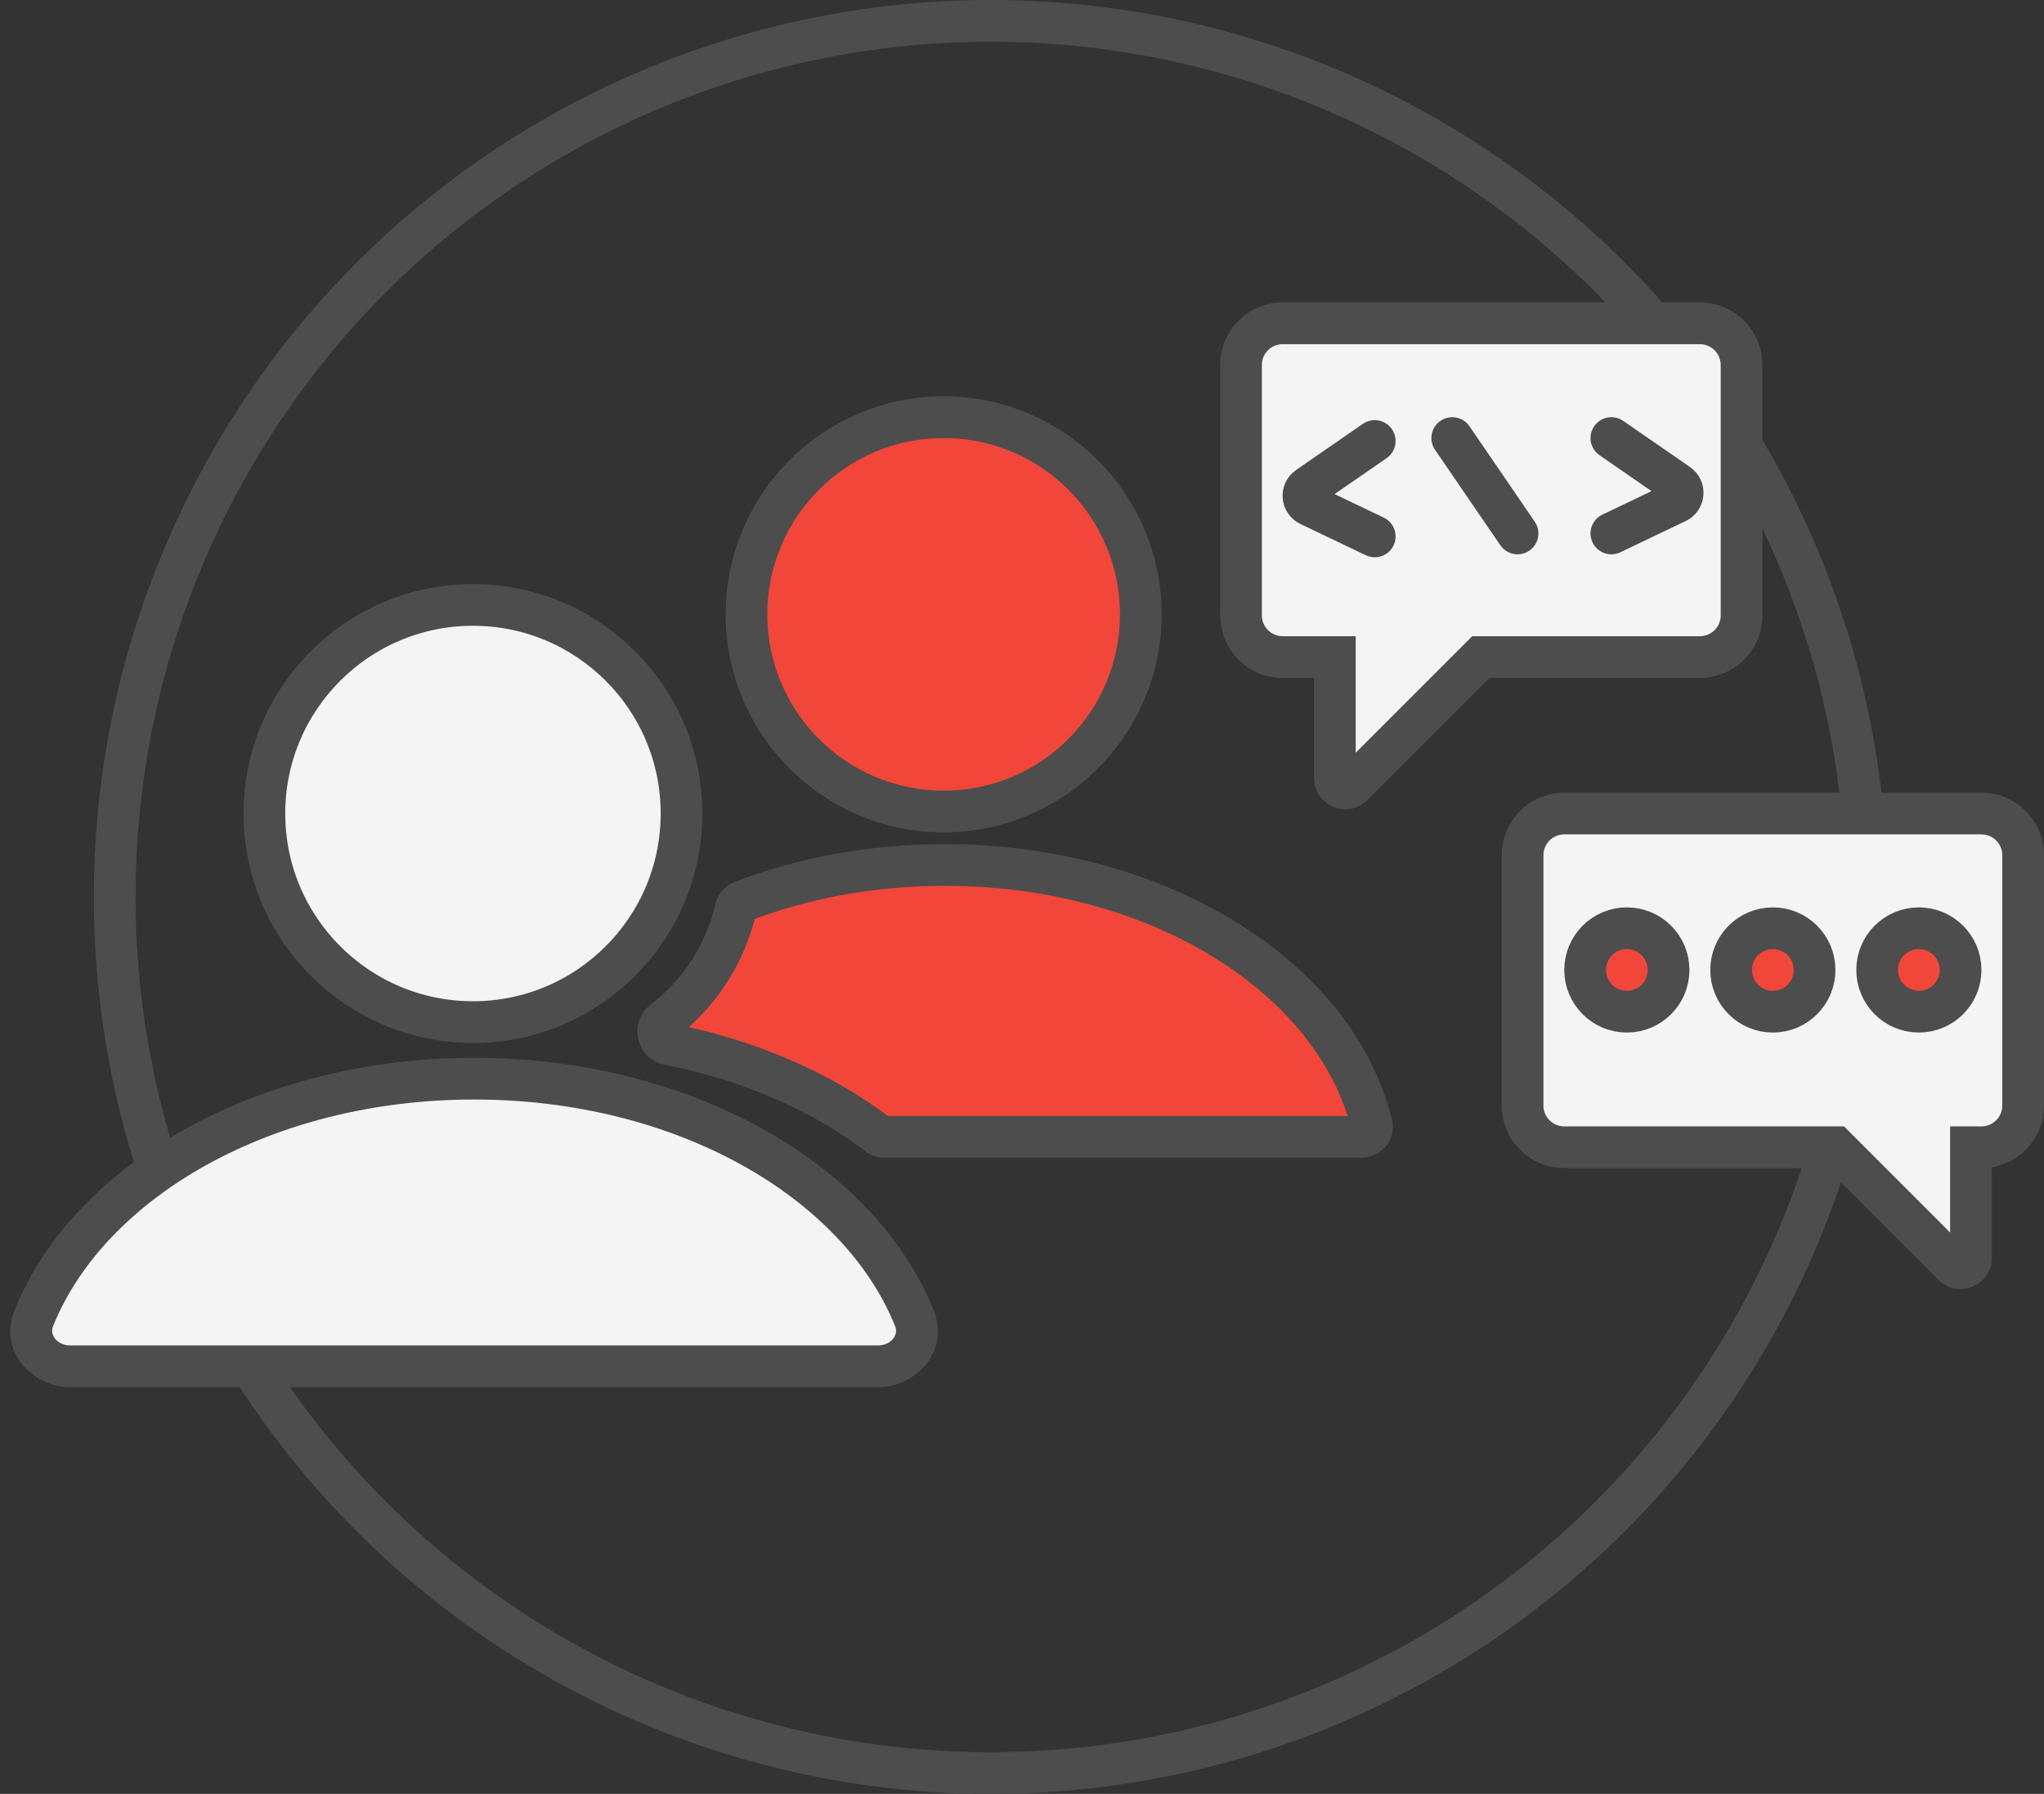 <svg width="196" height="172" viewBox="0 0 196 172" fill="none" xmlns="http://www.w3.org/2000/svg">
<rect x="0" y="0" width="196" height="172" fill="#333333" stroke="none"/>
<circle cx="95" cy="86" r="84" stroke="#4D4D4D" stroke-width="4"/>
<circle cx="45.352" cy="78" r="20" fill="#F4F4F4" stroke="#4D4D4D" stroke-width="4"/>
<path fill-rule="evenodd" clip-rule="evenodd" d="M87.677 126.373C88.618 128.699 86.721 131 84.212 131H6.71C4.201 131 2.304 128.699 3.245 126.373C8.613 113.107 25.482 103.423 45.461 103.423C65.44 103.423 82.309 113.107 87.677 126.373Z" fill="#F4F4F4"/>
<path d="M87.677 126.373L85.823 127.124L87.677 126.373ZM3.245 126.373L1.391 125.623L3.245 126.373ZM6.71 133H84.212V129H6.71V133ZM5.099 127.124C10.062 114.859 25.994 105.423 45.461 105.423V101.423C24.97 101.423 7.165 111.356 1.391 125.623L5.099 127.124ZM45.461 105.423C64.928 105.423 80.86 114.859 85.823 127.124L89.531 125.623C83.758 111.356 65.952 101.423 45.461 101.423V105.423ZM84.212 133C87.82 133 91.119 129.547 89.531 125.623L85.823 127.124C86.006 127.577 85.925 127.988 85.657 128.335C85.368 128.707 84.852 129 84.212 129V133ZM6.71 129C6.07 129 5.554 128.707 5.266 128.335C4.997 127.988 4.916 127.577 5.099 127.124L1.391 125.623C-0.196 129.547 3.102 133 6.71 133V129Z" fill="#4D4D4D"/>
<circle cx="90.487" cy="58.904" r="18.904" fill="#F2463A" stroke="#4D4D4D" stroke-width="4"/>
<path fill-rule="evenodd" clip-rule="evenodd" d="M63.578 97.937C62.809 98.524 63.075 99.916 64.025 100.102C71.877 101.635 78.826 104.692 84.186 108.79C84.362 108.926 84.578 109 84.801 109H130.576C131.203 109 131.677 108.429 131.527 107.82C128.048 93.672 111.043 82.934 90.589 82.934C83.57 82.934 76.956 84.199 71.156 86.432C70.841 86.554 70.613 86.831 70.537 87.161C69.533 91.523 67.02 95.308 63.578 97.937Z" fill="#F2463A"/>
<path d="M70.537 87.161L68.588 86.712L70.537 87.161ZM131.527 107.82L133.469 107.342L131.527 107.82ZM84.186 108.79L82.971 110.379L84.186 108.79ZM63.642 102.065C71.23 103.546 77.885 106.49 82.971 110.379L85.401 107.202C79.767 102.893 72.524 99.723 64.408 98.139L63.642 102.065ZM84.801 111H130.576V107H84.801V111ZM133.469 107.342C129.685 91.955 111.551 80.934 90.589 80.934V84.934C110.534 84.934 126.41 95.39 129.585 108.297L133.469 107.342ZM90.589 80.934C83.332 80.934 76.474 82.242 70.438 84.566L71.875 88.299C77.438 86.156 83.808 84.934 90.589 84.934V80.934ZM68.588 86.712C67.692 90.608 65.446 93.994 62.364 96.348L64.791 99.527C68.595 96.622 71.375 92.438 72.486 87.609L68.588 86.712ZM70.438 84.566C69.461 84.942 68.803 85.779 68.588 86.712L72.486 87.609C72.423 87.883 72.22 88.166 71.875 88.299L70.438 84.566ZM130.576 111C132.424 111 133.947 109.285 133.469 107.342L129.585 108.297C129.407 107.572 129.983 107 130.576 107V111ZM82.971 110.379C83.49 110.776 84.131 111 84.801 111V107C85.025 107 85.235 107.075 85.401 107.202L82.971 110.379ZM64.408 98.139C64.921 98.239 65.09 98.637 65.118 98.776C65.144 98.908 65.143 99.258 64.791 99.527L62.364 96.348C61.243 97.204 60.991 98.543 61.196 99.564C61.403 100.592 62.18 101.779 63.642 102.065L64.408 98.139Z" fill="#4D4D4D"/>
<path fill-rule="evenodd" clip-rule="evenodd" d="M150 78C147.791 78 146 79.791 146 82V106C146 108.209 147.791 110 150 110H176L187.293 121.293C187.923 121.923 189 121.477 189 120.586L189 110H190C192.209 110 194 108.209 194 106V82C194 79.791 192.209 78 190 78H150Z" fill="#F4F4F4"/>
<path d="M176 110L177.414 108.586L176.828 108H176V110ZM187.293 121.293L188.707 119.879L188.707 119.879L187.293 121.293ZM189 120.586L187 120.586V120.586L189 120.586ZM189 110V108H187L187 110L189 110ZM148 82C148 80.895 148.895 80 150 80V76C146.686 76 144 78.686 144 82H148ZM148 106V82H144V106H148ZM150 108C148.895 108 148 107.105 148 106H144C144 109.314 146.686 112 150 112V108ZM176 108H150V112H176V108ZM188.707 119.879L177.414 108.586L174.586 111.414L185.879 122.707L188.707 119.879ZM187 120.586C187 119.695 188.077 119.249 188.707 119.879L185.879 122.707C187.769 124.597 191 123.259 191 120.586L187 120.586ZM187 110L187 120.586L191 120.586L191 110L187 110ZM190 108H189V112H190V108ZM192 106C192 107.105 191.105 108 190 108V112C193.314 112 196 109.314 196 106H192ZM192 82V106H196V82H192ZM190 80C191.105 80 192 80.895 192 82H196C196 78.686 193.314 76 190 76V80ZM150 80H190V76H150V80Z" fill="#4D4D4D"/>
<circle cx="156" cy="93" r="4" fill="#F2463A" stroke="#4D4D4D" stroke-width="4"/>
<circle cx="170" cy="93" r="4" fill="#F2463A" stroke="#4D4D4D" stroke-width="4"/>
<circle cx="184" cy="93" r="4" fill="#F2463A" stroke="#4D4D4D" stroke-width="4"/>
<path fill-rule="evenodd" clip-rule="evenodd" d="M163 31C165.209 31 167 32.791 167 35V59C167 61.209 165.209 63 163 63H142L129.707 75.293C129.077 75.923 128 75.477 128 74.586L128 63H123C120.791 63 119 61.209 119 59V35C119 32.791 120.791 31 123 31H163Z" fill="#F4F4F4"/>
<path d="M142 63L140.586 61.586L141.172 61H142V63ZM129.707 75.293L128.293 73.879L128.293 73.879L129.707 75.293ZM128 74.586L130 74.586V74.586L128 74.586ZM128 63V61H130L130 63L128 63ZM165 35C165 33.895 164.105 33 163 33V29C166.314 29 169 31.686 169 35H165ZM165 59V35H169V59H165ZM163 61C164.105 61 165 60.105 165 59H169C169 62.314 166.314 65 163 65V61ZM142 61H163V65H142V61ZM128.293 73.879L140.586 61.586L143.414 64.414L131.121 76.707L128.293 73.879ZM130 74.586C130 73.695 128.923 73.249 128.293 73.879L131.121 76.707C129.231 78.597 126 77.258 126 74.586L130 74.586ZM130 63L130 74.586L126 74.586L126 63L130 63ZM123 61H128V65H123V61ZM121 59C121 60.105 121.895 61 123 61V65C119.686 65 117 62.314 117 59H121ZM121 35V59H117V35H121ZM123 33C121.895 33 121 33.895 121 35H117C117 31.686 119.686 29 123 29V33ZM163 33H123V29H163V33Z" fill="#4D4D4D"/>
<path d="M131.824 42.283L125.419 46.708C124.787 47.144 124.863 48.101 125.556 48.433L131.824 51.431" stroke="#4D4D4D" stroke-width="4" stroke-linecap="round"/>
<path d="M154.515 42L160.92 46.425C161.552 46.861 161.476 47.818 160.783 48.15L154.515 51.148" stroke="#4D4D4D" stroke-width="4" stroke-linecap="round"/>
<path d="M139.258 42L145.517 51.148" stroke="#4D4D4D" stroke-width="4" stroke-linecap="round"/>
</svg>
